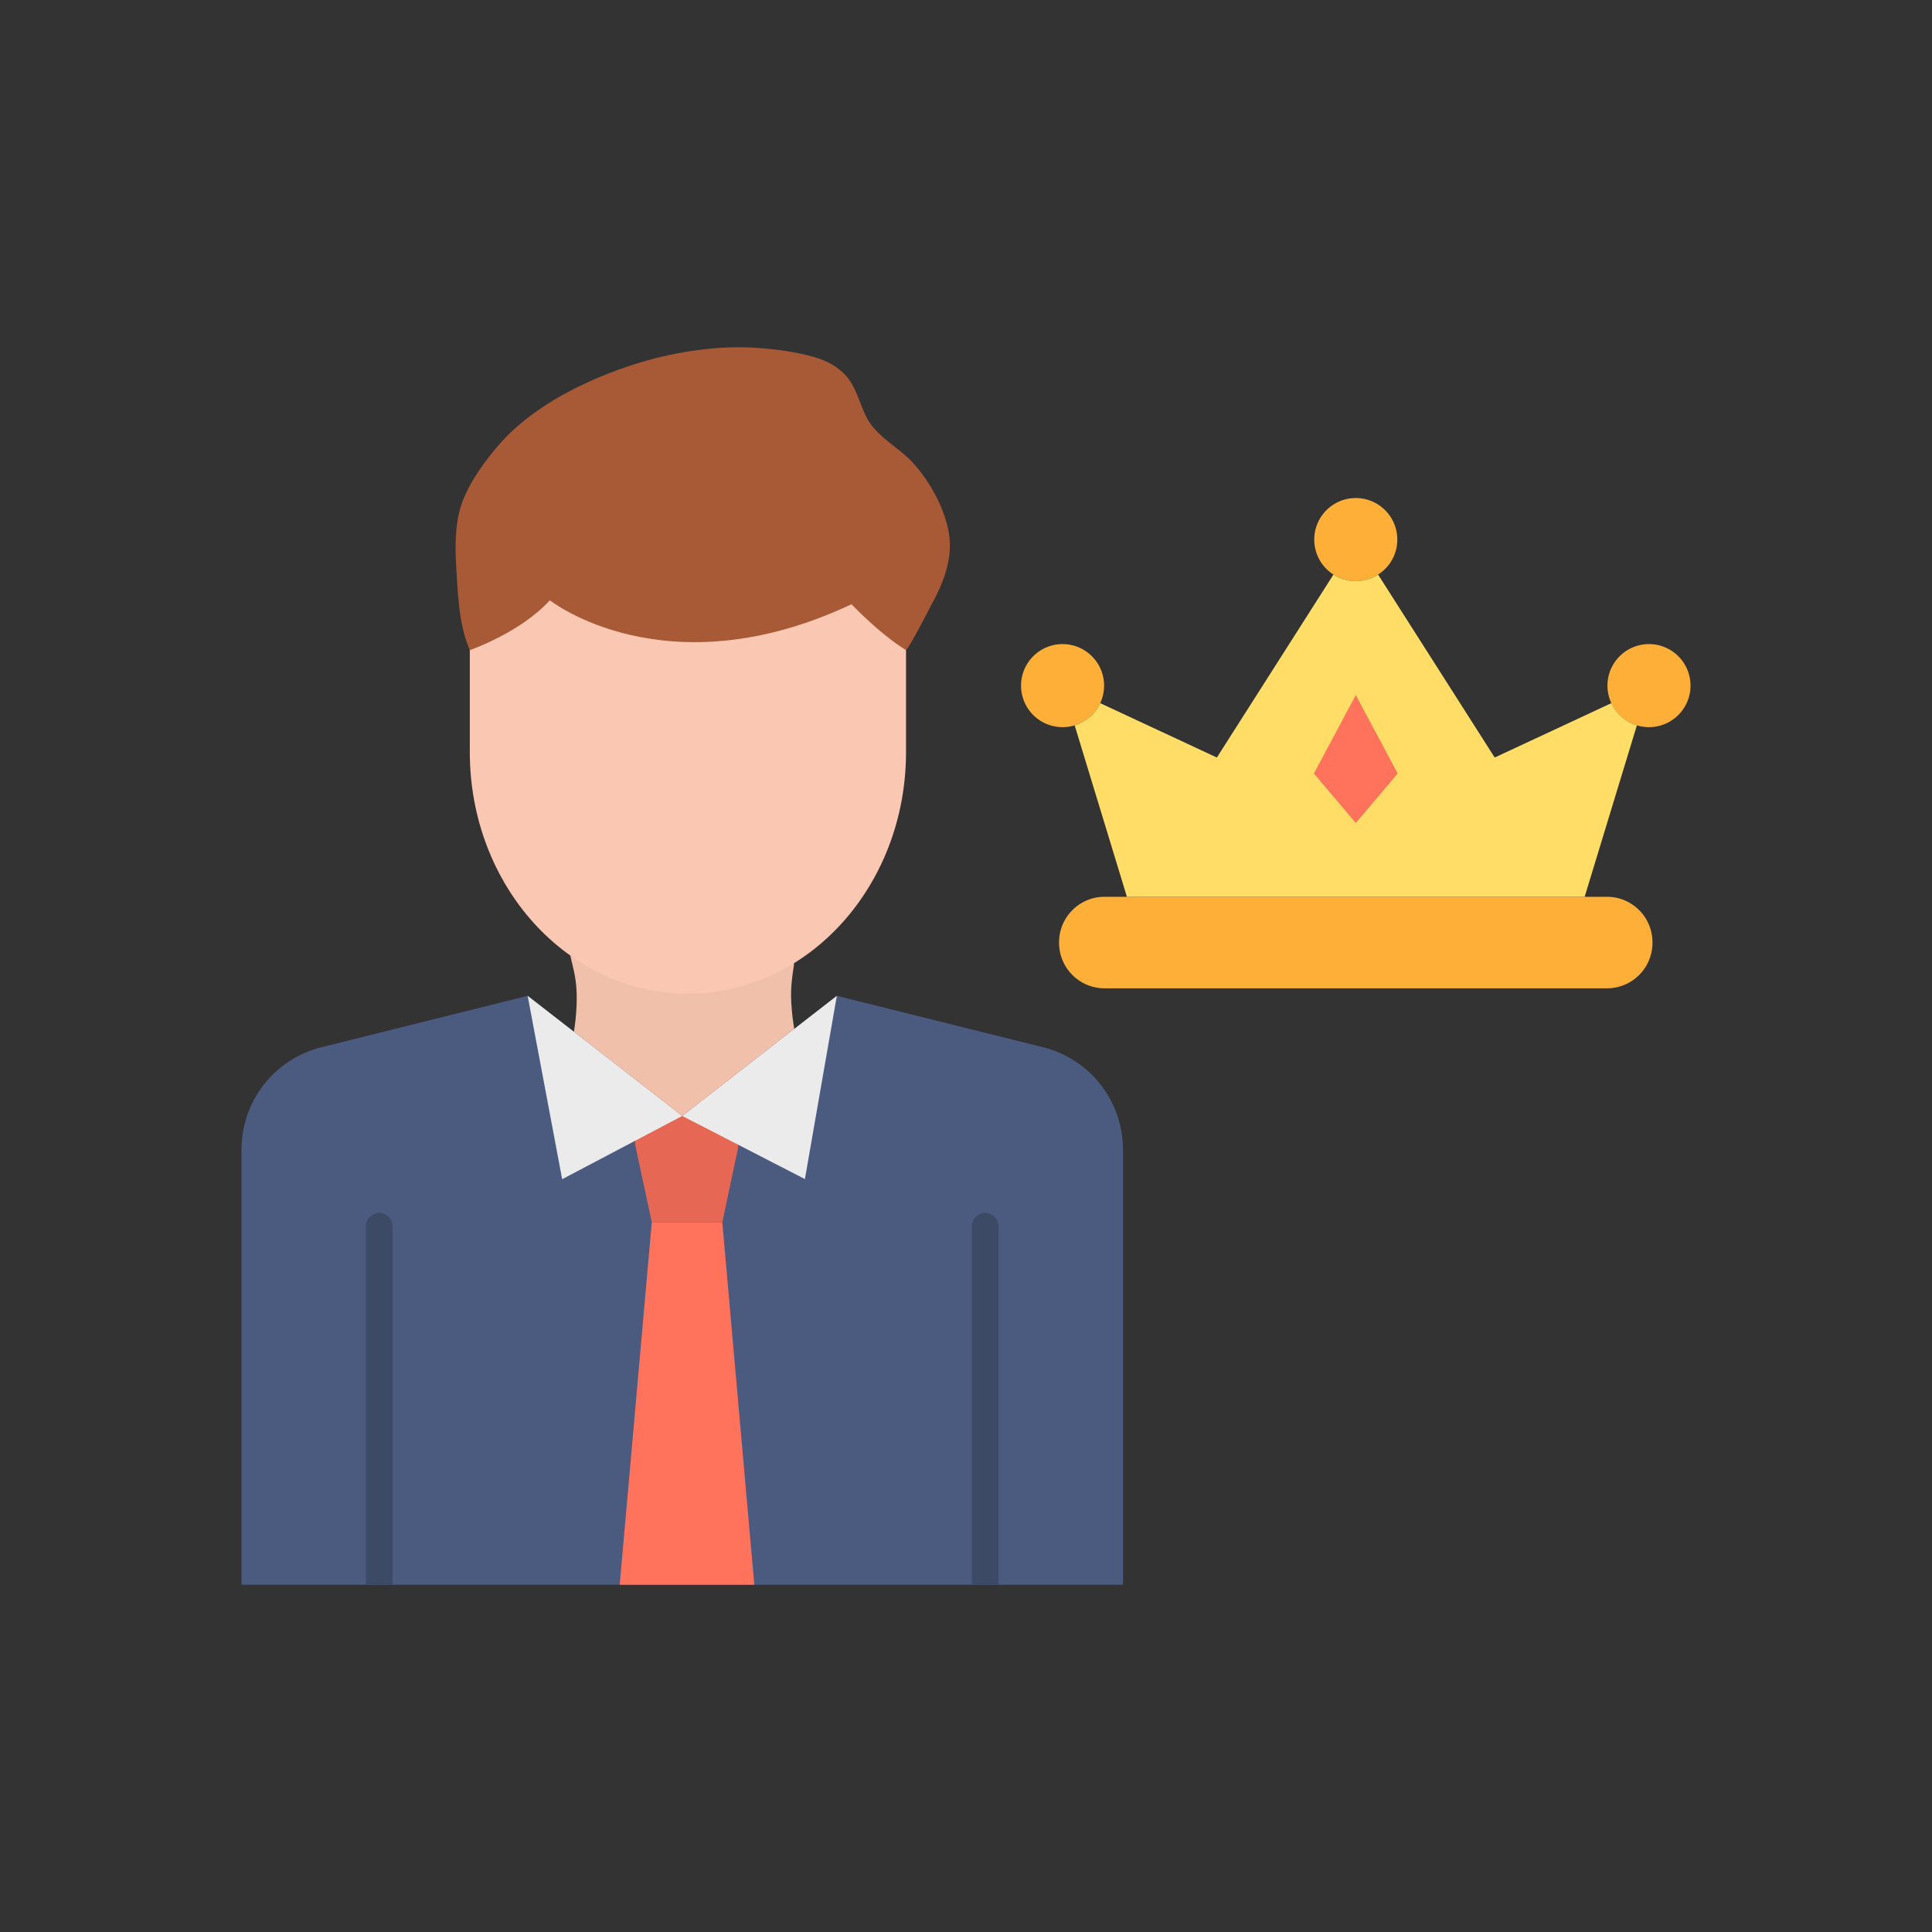 <svg viewBox="0 0 2048 2048" xmlns="http://www.w3.org/2000/svg"><rect x="0" y="0" width="2048" height="2048" fill="#333333" stroke="none"/><g><g fill="#feaf38"><path d="M1751.69 998.87v.56c0 26.63-21.59 48.22-48.23 48.22h-532.57c-26.63 0-48.22-21.59-48.22-48.22v-.56c0-26.63 21.59-48.23 48.22-48.23h532.57c26.64 0 48.23 21.6 48.23 48.23zM1170.37 726.79c0 6.64-1.47 12.95-4.11 18.59-5.23 11.22-15.06 19.87-27.07 23.52-4.06 1.24-8.37 1.9-12.82 1.9-24.31 0-44.02-19.7-44.02-44.01s19.71-44.02 44.02-44.02 44 19.71 44 44.02zM1437.18 527.95c24.31 0 44.02 19.71 44.02 44.02 0 15.6-8.11 29.29-20.36 37.11-6.82 4.37-14.95 6.89-23.66 6.89s-16.84-2.53-23.66-6.89c-12.24-7.82-20.35-21.52-20.35-37.11 0-24.32 19.7-44.02 44.01-44.02zM1708.09 745.38a43.797 43.797 0 0 1-4.11-18.59c0-24.31 19.71-44.02 44.01-44.02 24.31 0 44.02 19.71 44.02 44.02s-19.71 44.01-44.02 44.01c-4.46 0-8.77-.66-12.82-1.9-12.01-3.65-21.84-12.3-27.08-23.52z" fill="#feaf38"></path></g><path d="m1735.16 768.9-55.37 181.74h-485.23l-55.37-181.74c12.01-3.65 21.84-12.3 27.07-23.52l123.66 57.64 123.59-193.95c6.82 4.37 14.95 6.89 23.66 6.89s16.83-2.53 23.66-6.89l123.6 193.95 123.65-57.64c5.25 11.22 15.08 19.87 27.08 23.52z" fill="#ffdd66"></path><path d="m1392.78 819.93 44.4-83.1 44.39 83.1-44.39 52.48z" fill="#ff725c"></path><path d="M498.01 689.17c-10.34-23.92-12.16-51.11-13.81-77.57-1.42-22.76-2.74-46.33 2.58-68.63 5.64-23.64 22.24-47.46 36.8-65.27 3.2-3.9 6.51-7.69 9.93-11.35 48.62-52.01 128.69-79.25 169.42-88.61 32.99-7.58 67.86-11.43 101.95-8.81 19 1.46 38.9 4.14 57.37 9.32 15.18 4.25 30.22 12.31 39.34 26.4 9.82 15.18 12.2 34.36 23.96 48.27 12.83 15.18 30.34 24.24 43.47 39.06 17.56 19.83 35.04 51.03 37.58 79 2.28 25.2-7.7 48.99-19.19 69.99-1.96 3.58-22.39 43.97-27 48.19h-462.4z" fill="#a85936"></path><path d="M841.61 1023.4s-3.35 18.28-3.04 32.94c.89 39.41 12.42 75.4 24.44 102.36v194.09H590.16v-194.33c10.34-25.39 20.35-60.3 21.16-96.5.49-22.41-2.99-32.24-6.5-47.71V879.89h236.8v143.51z" fill="#f0c0aa"></path><path d="M1190.41 1218.57v461.32H256v-461.32c0-51.34 34.96-96.07 84.76-108.48l218.57-54.48.01.01 49.04 38.1v.01l64.91 50.44 49.93 38.79.07-.06 25.71-19.98 92.97-72.24h.01l45.11-35.06 218.57 54.48c49.8 12.4 84.75 57.14 84.75 108.47z" fill="#4b5b80"></path><path d="M416.16 1299.86v380.03h-28.21v-380.03c0-7.79 6.31-14.11 14.11-14.11 7.78.01 14.1 6.32 14.1 14.11zM1058.47 1299.86v380.03h-28.21v-380.03c0-7.79 6.31-14.11 14.11-14.11 7.79.01 14.1 6.32 14.1 14.11z" fill="#3c4a66"></path><path d="M799.6 1679.89H656.91l28.96-327.09 5.06-57.05h74.75l5.04 57.05z" fill="#ff725c"></path><path d="M960.42 689.17v108.15c0 141.36-103.51 255.96-231.2 255.96-127.69 0-231.2-114.6-231.2-255.96V689.17s53.87-18.63 84.8-52.87c0 0 122.79 97.04 319.8 4.21 0-.01 29.57 31.24 57.8 48.66z" fill="#f9c7b2"></path><path d="M782.46 1136.92v79.65l-16.77 79.18h-74.74l-17.67-82.33v-69.25l49.93 38.79z" fill="#e66753"></path><g fill="#ebebeb"><path d="m887.08 1055.62-33.85 194.23-130.02-66.89zM559.34 1055.62 595.91 1250l127.3-67.04z" fill="#ebebeb"></path></g></g></svg>
